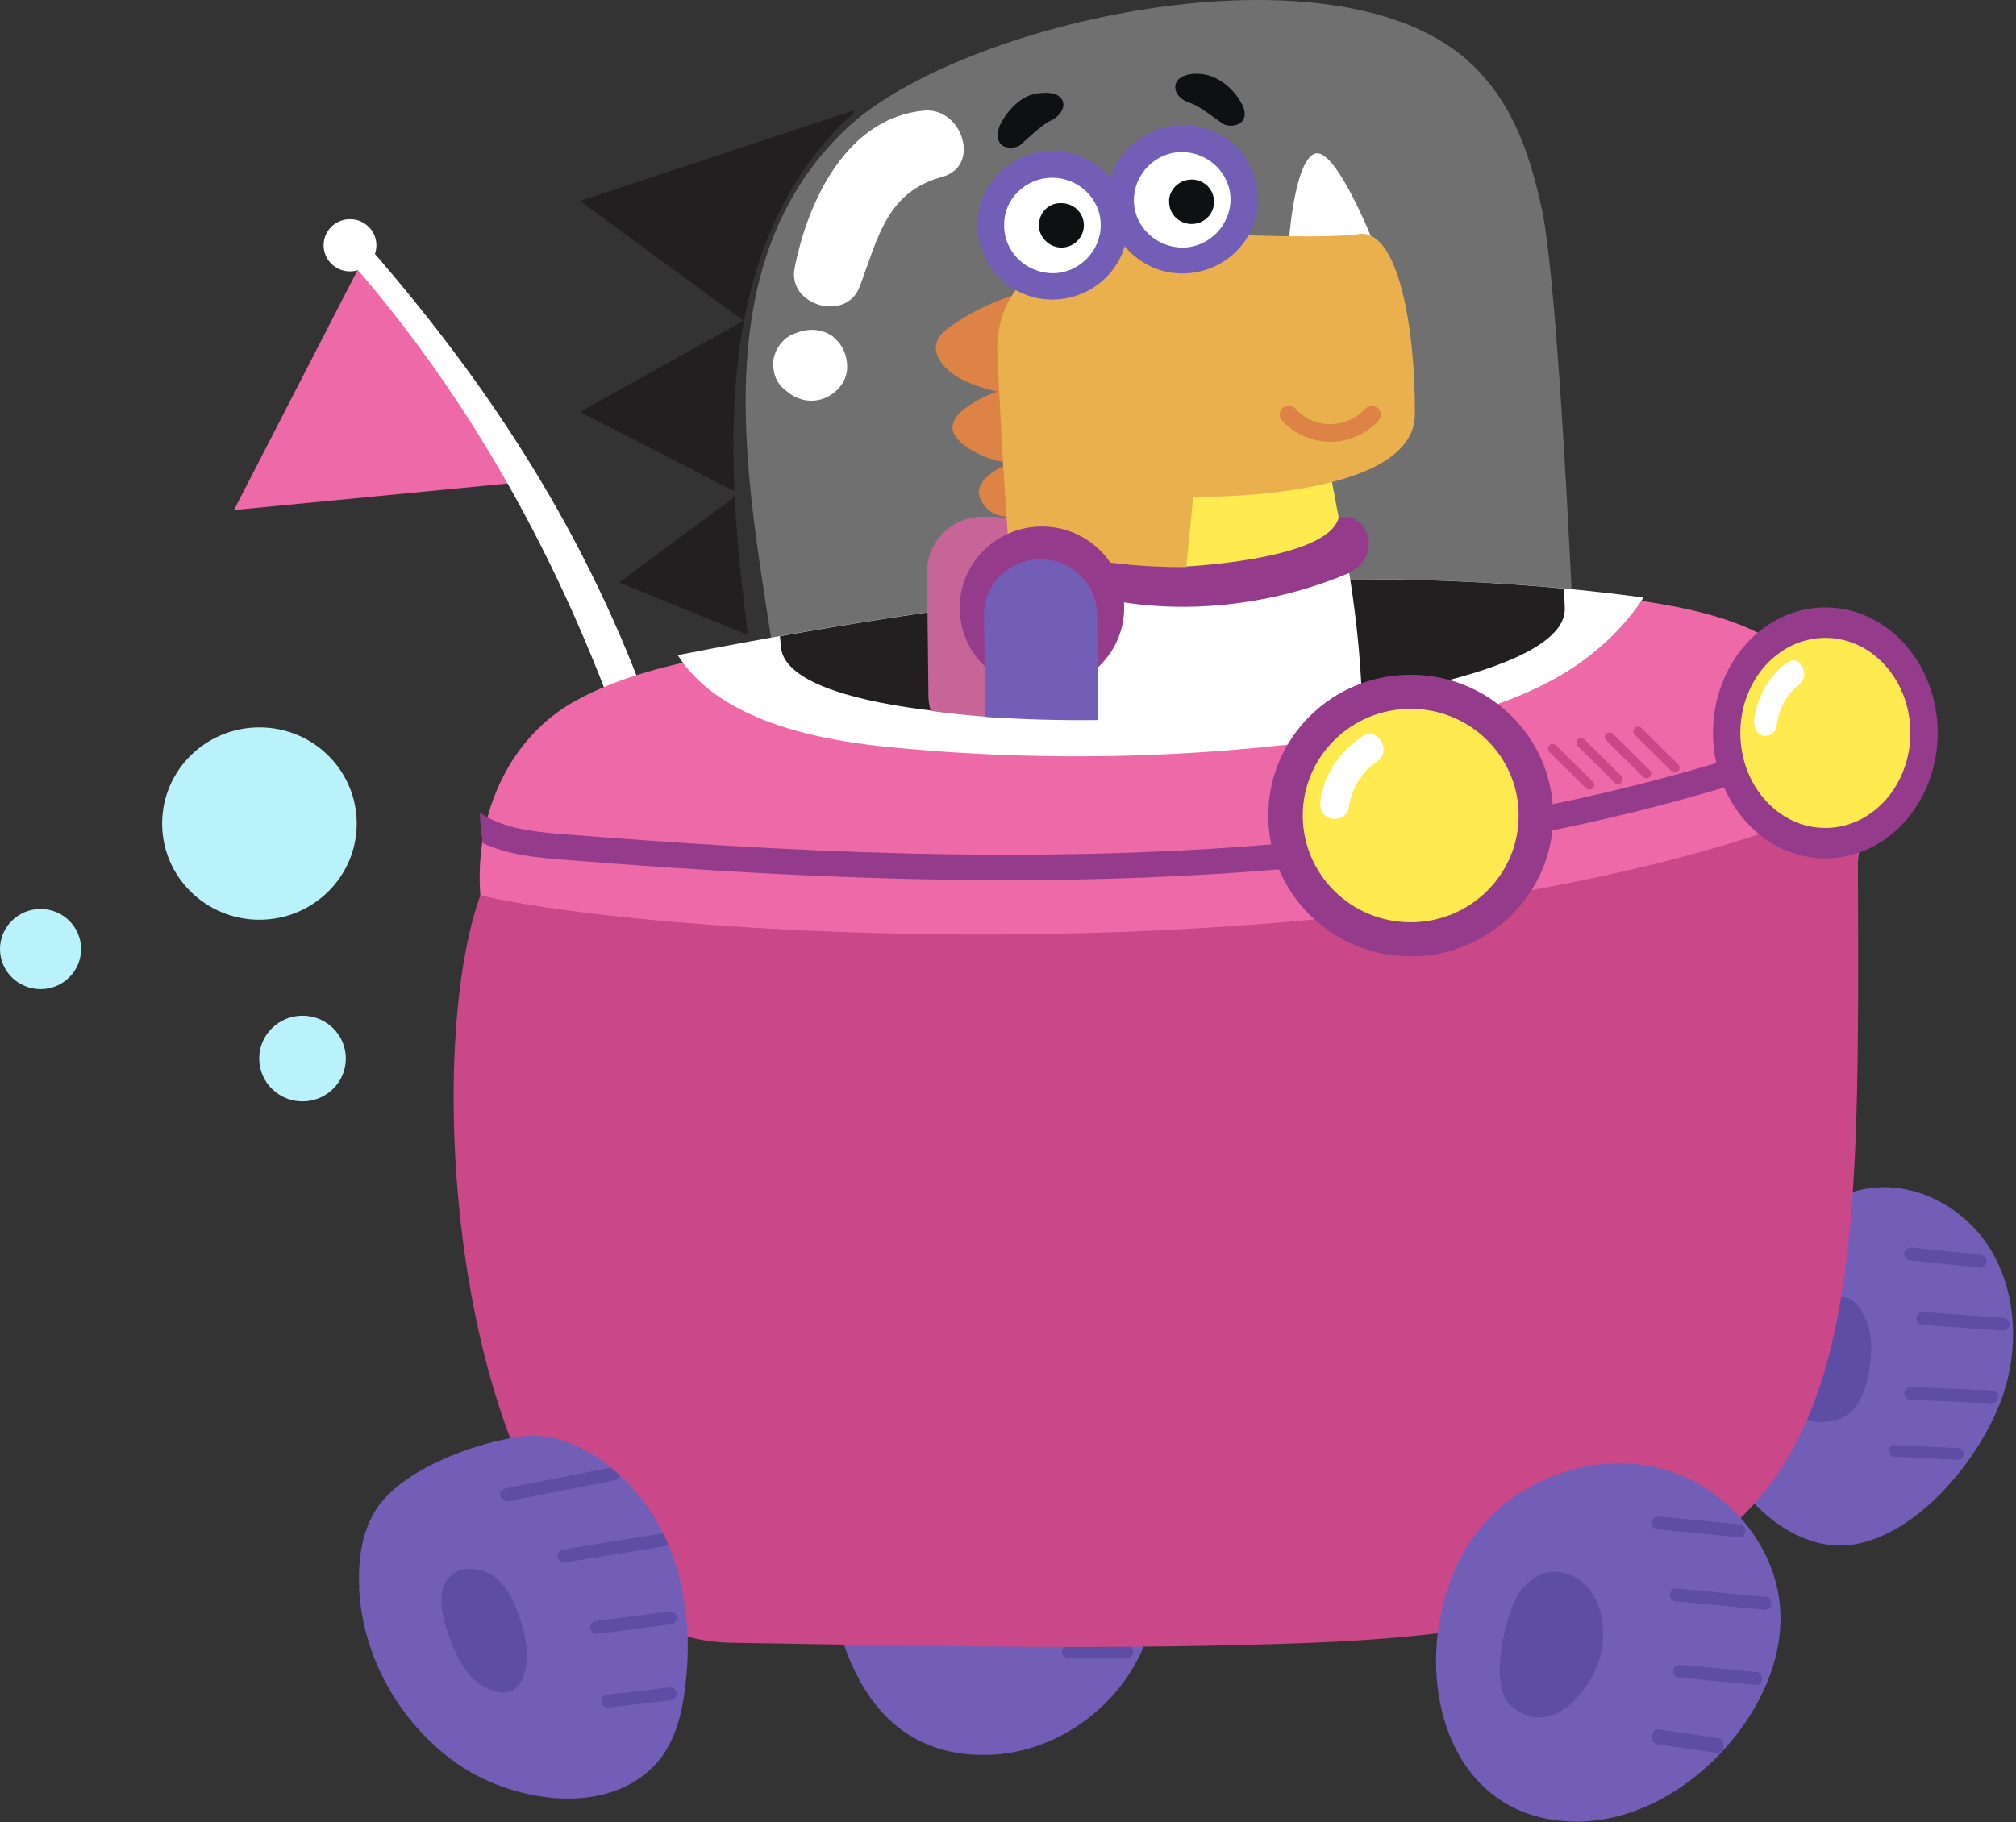 <svg width="73" height="66" viewBox="0 0 73 66" fill="none" xmlns="http://www.w3.org/2000/svg">
<rect x="0" y="0" width="73" height="66" fill="#333333" stroke="none"/>
<g clip-path="url(#clip0_3100_59494)">
<path fill-rule="evenodd" clip-rule="evenodd" d="M13.11 9.465L8.472 18.473L18.655 17.486C17.455 14.774 15.518 12.103 13.11 9.465Z" fill="#EE69A7"/>
<path d="M22.588 26.843C20.265 20.198 16.977 14.408 12.816 9.614L13.462 9.066C17.69 13.936 21.297 19.361 23.654 26.104L22.588 26.843Z" fill="white"/>
<path d="M12.674 9.83C13.202 9.83 13.63 9.406 13.63 8.884C13.63 8.362 13.202 7.938 12.674 7.938C12.146 7.938 11.718 8.362 11.718 8.884C11.718 9.406 12.146 9.83 12.674 9.83Z" fill="white"/>
<path d="M39.746 52.335C37.85 50.726 34.948 50.552 32.885 51.92C30.813 53.297 29.622 55.155 30.108 57.818C30.721 61.161 32.407 63.699 35.871 63.558C38.337 63.459 40.694 61.725 41.541 59.311C42.397 56.897 41.658 53.961 39.746 52.335Z" fill="#735EB7"/>
<path d="M35.753 56.698C35.653 55.977 35.368 55.155 34.663 54.948C33.849 54.707 33.078 55.487 32.834 56.292C32.591 57.088 32.675 57.967 33.044 58.714C33.178 59.087 33.413 59.394 33.791 59.543C34.445 59.8 35.217 59.369 35.544 58.747C35.871 58.125 35.846 57.387 35.753 56.698Z" fill="#5D4DA4"/>
<path d="M38.949 55.57C38.832 55.57 38.731 55.479 38.714 55.363C38.698 55.238 38.79 55.122 38.924 55.105L41.18 54.848C41.315 54.832 41.424 54.923 41.44 55.056C41.457 55.18 41.365 55.296 41.231 55.313L38.974 55.57C38.974 55.57 38.958 55.57 38.949 55.57Z" fill="#5D4DA4"/>
<path d="M41.474 57.461C41.474 57.461 41.466 57.461 41.457 57.461L39.335 57.611C39.209 57.619 39.092 57.519 39.083 57.395C39.075 57.271 39.167 57.154 39.301 57.146L41.424 56.997C41.558 56.989 41.667 57.088 41.675 57.212C41.684 57.337 41.591 57.445 41.474 57.461Z" fill="#5D4DA4"/>
<path d="M40.803 60.05H38.681C38.547 60.05 38.446 59.942 38.446 59.817C38.446 59.693 38.555 59.585 38.681 59.585H40.803C40.937 59.585 41.038 59.693 41.038 59.817C41.038 59.942 40.929 60.05 40.803 60.05Z" fill="#5D4DA4"/>
<path d="M40.107 52.667L38.27 52.833C38.144 52.841 38.043 52.957 38.06 53.09C38.077 53.222 38.186 53.314 38.32 53.297L40.174 53.131C40.275 53.123 40.358 53.048 40.375 52.949C40.291 52.849 40.207 52.758 40.115 52.667H40.107Z" fill="#5D4DA4"/>
<path d="M72.046 45.202C71.183 43.825 69.555 42.88 67.92 43.012C66.259 43.153 64.867 44.315 63.868 45.634C62.51 47.425 61.671 49.723 62.124 51.913C62.543 53.945 64.791 56.293 67.098 55.944C69.689 55.546 72.164 52.278 72.709 49.906C73.078 48.321 72.91 46.579 72.046 45.202Z" fill="#735EB7"/>
<path d="M71.711 45.916C71.711 45.916 71.686 45.916 71.669 45.916L69.169 45.65C69.035 45.634 68.935 45.517 68.951 45.393C68.968 45.269 69.086 45.169 69.22 45.186L71.719 45.451C71.854 45.468 71.954 45.584 71.938 45.708C71.921 45.824 71.82 45.907 71.703 45.916H71.711Z" fill="#5D4DA4"/>
<path d="M72.525 48.197H72.508L69.614 47.989C69.48 47.981 69.379 47.865 69.388 47.741C69.396 47.616 69.513 47.517 69.648 47.525L72.541 47.732C72.676 47.741 72.776 47.857 72.768 47.981C72.76 48.106 72.65 48.197 72.525 48.197Z" fill="#5D4DA4"/>
<path d="M72.105 50.826C72.105 50.826 72.105 50.826 72.097 50.826L69.195 50.702C69.061 50.702 68.951 50.586 68.96 50.461C68.96 50.328 69.086 50.229 69.22 50.237L72.122 50.362C72.256 50.362 72.365 50.478 72.357 50.602C72.357 50.727 72.24 50.826 72.114 50.826H72.105Z" fill="#5D4DA4"/>
<path d="M70.906 52.875C70.906 52.875 70.906 52.875 70.897 52.875L68.574 52.759C68.465 52.759 68.381 52.651 68.389 52.535C68.389 52.419 68.49 52.328 68.599 52.336L70.922 52.452C71.032 52.452 71.115 52.56 71.107 52.676C71.107 52.792 71.015 52.875 70.914 52.875H70.906Z" fill="#5D4DA4"/>
<path d="M67.618 47.94C66.234 44.223 62.87 52.502 66.536 51.415C67.274 51.2 67.576 50.345 67.693 49.59C67.777 49.035 67.811 48.454 67.618 47.931V47.94Z" fill="#5D4DA4"/>
<path d="M17.38 32.209C17.237 29.447 18.436 26.693 20.869 25.366C22.471 24.487 24.258 24.089 26.027 23.715C37.133 21.393 48.583 19.991 59.772 21.816C61.869 22.156 64.083 22.695 65.534 24.321C66.591 25.507 67.095 27.133 67.263 28.75C68.403 39.891 55.352 38.837 48.364 39.103C41.302 39.376 34.222 39.401 27.16 39.285C24.006 39.235 20.366 39.136 18.495 35.975C17.816 34.822 17.447 33.512 17.38 32.209Z" fill="#EE69A7"/>
<path d="M17.396 32.426C14.999 39 16.687 59.345 26.5 59.5C33.571 59.616 40.437 59.774 47.5 59.5C68.5 58.686 67.271 50 67.271 28.884C51.3 35.719 24 34 17.396 32.426Z" fill="#CA4888"/>
<path d="M67.263 26.106C67.263 26.032 67.246 25.957 67.238 25.891C60.997 28.338 53.951 29.905 46.218 30.569C37.167 31.34 28.133 30.826 20.5 30.221C19.645 30.154 18.68 30.08 17.858 29.706C17.699 29.632 17.539 29.549 17.38 29.433C17.38 29.474 17.38 29.524 17.38 29.565C17.397 29.897 17.43 30.221 17.489 30.544C17.489 30.544 17.506 30.544 17.514 30.552C18.47 30.984 19.51 31.067 20.433 31.141C25.34 31.531 30.817 31.88 36.513 31.88C39.725 31.88 43.005 31.764 46.293 31.49C54.01 30.834 61.064 29.275 67.322 26.853C67.313 26.612 67.296 26.363 67.271 26.106H67.263Z" fill="#943C8B"/>
<path d="M57.549 28.601C57.507 28.601 57.465 28.585 57.432 28.552L56.098 27.233C56.031 27.166 56.031 27.058 56.098 26.992C56.165 26.926 56.274 26.926 56.341 26.992L57.675 28.311C57.742 28.377 57.742 28.485 57.675 28.552C57.642 28.585 57.6 28.601 57.558 28.601H57.549Z" fill="#CA4888"/>
<path d="M58.581 28.394C58.539 28.394 58.497 28.378 58.464 28.344L57.13 27.025C57.063 26.959 57.063 26.851 57.13 26.785C57.197 26.718 57.306 26.718 57.373 26.785L58.707 28.104C58.774 28.17 58.774 28.278 58.707 28.344C58.673 28.378 58.631 28.394 58.589 28.394H58.581Z" fill="#CA4888"/>
<path d="M59.613 28.187C59.571 28.187 59.529 28.17 59.495 28.137L58.162 26.818C58.095 26.752 58.095 26.644 58.162 26.577C58.229 26.511 58.338 26.511 58.405 26.577L59.739 27.896C59.806 27.963 59.806 28.07 59.739 28.137C59.705 28.17 59.663 28.187 59.621 28.187H59.613Z" fill="#CA4888"/>
<path d="M60.644 27.979C60.602 27.979 60.56 27.963 60.527 27.93L59.193 26.611C59.126 26.544 59.126 26.436 59.193 26.37C59.26 26.304 59.369 26.304 59.437 26.37L60.77 27.689C60.837 27.755 60.837 27.863 60.77 27.93C60.737 27.963 60.695 27.979 60.653 27.979H60.644Z" fill="#CA4888"/>
<path d="M31.958 27.034C37.829 27.639 43.785 27.482 49.614 26.569C52.005 26.196 54.429 25.674 56.509 24.462C57.709 23.757 58.774 22.787 59.512 21.642C47.937 20.083 36.118 21.46 24.652 23.708C24.619 23.708 24.576 23.724 24.543 23.733C25.944 25.947 29.165 26.744 31.966 27.034H31.958Z" fill="white"/>
<path d="M66.097 31.091C68.343 31.091 70.165 29.056 70.165 26.546C70.165 24.035 68.343 22 66.097 22C63.85 22 62.028 24.035 62.028 26.546C62.028 29.056 63.85 31.091 66.097 31.091Z" fill="#943C8B"/>
<path d="M66.096 29.988C67.797 29.988 69.175 28.447 69.175 26.546C69.175 24.645 67.797 23.103 66.096 23.103C64.396 23.103 63.018 24.645 63.018 26.546C63.018 28.447 64.396 29.988 66.096 29.988Z" fill="#FFEB4F"/>
<path d="M64.712 23.991C64.075 24.472 63.63 25.202 63.521 26.064C63.488 26.313 63.58 26.562 63.815 26.637C64.008 26.703 64.293 26.562 64.327 26.313C64.402 25.7 64.671 25.152 65.14 24.804C65.585 24.472 65.165 23.659 64.721 23.999L64.712 23.991Z" fill="white"/>
<path d="M26.595 17.783C26.385 13.093 26.972 8.346 30.118 4.871C30.344 4.618 30.604 4.372 30.889 4.126L30.915 4L21 7.279L26.922 11.618L21 14.918L26.586 17.79L26.595 17.783Z" fill="#221F20"/>
<path d="M26.603 17.994L22.426 21.097L27.081 23C26.88 21.385 26.687 19.693 26.603 17.994Z" fill="#221F20"/>
<path opacity="0.3" d="M57 23.253C56.974 22.939 56.445 10.269 55.812 7.48C55.402 5.682 54.847 3.829 53.317 2.351C48.481 -2.322 34.734 0.775 30.632 4.672C25.173 9.862 27.266 18.279 28.078 24.201C28.3 27.157 57.214 26.209 56.992 23.253H57Z" fill="white"/>
<path d="M33.477 4.004C30.651 4.253 29.242 7.306 28.772 9.72C28.512 11.063 30.642 11.685 31.129 10.383C31.783 8.65 32.102 6.949 34.107 6.41C35.541 6.028 34.845 3.888 33.469 4.004H33.477Z" fill="white"/>
<path d="M30.198 12.217C29.821 11.918 29.317 11.877 28.881 12.043C28.747 12.084 28.613 12.142 28.495 12.225C28.252 12.408 28.042 12.731 28.009 13.03C27.975 13.345 28.034 13.685 28.244 13.942C28.319 14.033 28.411 14.116 28.504 14.183C28.831 14.465 29.275 14.581 29.703 14.473C30.181 14.349 30.617 13.926 30.668 13.42C30.71 12.972 30.55 12.507 30.19 12.225L30.198 12.217Z" fill="white"/>
<path d="M28.242 23.044C28.251 23.16 28.267 23.285 28.276 23.401C28.494 27.722 56.879 26.337 56.66 22.015C56.66 21.966 56.652 21.725 56.635 21.319C47.191 20.431 37.62 21.377 28.242 23.044Z" fill="#221F20"/>
<path fill-rule="evenodd" clip-rule="evenodd" d="M35.892 18.714H35.556C34.458 18.73 33.56 19.626 33.568 20.721L33.619 25.209C33.619 25.399 33.652 25.574 33.703 25.748C34.877 25.914 36.261 26.022 37.754 26.063C37.888 25.789 37.964 25.491 37.964 25.167L37.913 20.68C37.905 19.593 36.991 18.705 35.883 18.714H35.892Z" fill="#C76598"/>
<path fill-rule="evenodd" clip-rule="evenodd" d="M33.904 12.451C33.971 12.169 34.214 11.961 34.458 11.796C35.12 11.331 35.858 10.966 36.63 10.717L36.429 14.243C35.825 14.151 34.927 13.878 34.449 13.504C34.114 13.247 33.812 12.849 33.904 12.443V12.451Z" fill="#DE8346"/>
<path fill-rule="evenodd" clip-rule="evenodd" d="M48.474 18.747L36.513 19.543C36.513 19.543 36.479 23.019 36.093 25.988C40.111 26.536 45.32 26.204 49.312 25.275C49.212 21.99 48.482 18.747 48.482 18.747H48.474Z" fill="white"/>
<path fill-rule="evenodd" clip-rule="evenodd" d="M36.513 19.543C36.311 19.543 35.984 19.867 36.496 20.364C40.061 22.463 44.892 22.43 48.851 20.754C50.059 20.157 49.606 18.531 48.474 18.739L36.513 19.535V19.543Z" fill="#943C8B"/>
<path fill-rule="evenodd" clip-rule="evenodd" d="M48.474 18.747L48.189 17.229L42.619 17.669L42.728 20.53C42.728 20.53 48.08 20.315 48.474 18.747Z" fill="#FFEB4F"/>
<path fill-rule="evenodd" clip-rule="evenodd" d="M49.74 8.801C49.74 8.801 48.365 5.301 47.61 5.566C46.855 5.832 46.662 8.834 46.662 8.834L49.749 8.801H49.74Z" fill="white"/>
<path fill-rule="evenodd" clip-rule="evenodd" d="M34.491 15.479C34.483 14.732 36.269 14.06 36.664 14.027L36.689 16.748C36.227 16.856 34.499 16.225 34.491 15.479Z" fill="#DE8346"/>
<path fill-rule="evenodd" clip-rule="evenodd" d="M36.689 16.748L36.529 18.705C36.026 18.755 35.523 18.365 35.447 17.876C35.372 17.387 36.202 16.856 36.697 16.748H36.689Z" fill="#DE8346"/>
<path fill-rule="evenodd" clip-rule="evenodd" d="M43.215 18C43.215 18 51.2 18.141 51.233 15.022C51.258 11.903 50.629 8.262 49.203 8.478C47.778 8.693 42.686 8.42 42.686 8.42C42.686 8.42 35.9 8.171 36.118 12.857C36.336 17.544 36.504 19.485 36.504 19.485C36.504 19.485 39.012 20.572 42.955 20.539L43.206 18H43.215Z" fill="#EAB04E"/>
<path fill-rule="evenodd" clip-rule="evenodd" d="M36.202 4.554C36.102 4.786 36.085 5.085 36.261 5.243C36.437 5.4 36.798 5.375 36.957 5.243C37.133 5.085 37.771 4.48 38.022 4.38C38.282 4.28 38.576 3.965 38.492 3.692C38.417 3.418 38.073 3.318 37.62 3.376C36.949 3.434 36.454 4.04 36.194 4.554H36.202Z" fill="#0D1112"/>
<path fill-rule="evenodd" clip-rule="evenodd" d="M42.56 3.119C42.518 3.409 42.837 3.667 43.131 3.741C43.391 3.816 44.104 4.363 44.28 4.479C44.456 4.596 44.817 4.579 44.976 4.396C45.135 4.222 45.077 3.924 44.934 3.708C44.657 3.202 44.078 2.696 43.391 2.671C42.938 2.655 42.602 2.812 42.56 3.102V3.119Z" fill="#0D1112"/>
<path fill-rule="evenodd" clip-rule="evenodd" d="M35.397 8.196C35.422 9.68 36.647 10.875 38.148 10.85C39.65 10.825 40.858 9.614 40.832 8.129C40.807 6.644 39.583 5.45 38.081 5.475C36.596 5.5 35.372 6.669 35.397 8.196Z" fill="#735EB7"/>
<path fill-rule="evenodd" clip-rule="evenodd" d="M40.111 7.25C40.136 8.735 41.361 9.929 42.862 9.904C44.364 9.88 45.572 8.668 45.546 7.184C45.521 5.699 44.297 4.504 42.795 4.529C41.294 4.554 40.086 5.765 40.111 7.25Z" fill="#735EB7"/>
<path fill-rule="evenodd" clip-rule="evenodd" d="M36.361 8.179C36.361 9.141 37.175 9.896 38.123 9.896C39.071 9.896 39.859 9.091 39.859 8.154C39.859 7.192 39.046 6.437 38.098 6.437C37.15 6.437 36.336 7.2 36.361 8.179Z" fill="white"/>
<path fill-rule="evenodd" clip-rule="evenodd" d="M37.62 8.162C37.62 8.61 38.014 8.967 38.433 8.967C38.87 8.967 39.247 8.61 39.247 8.162C39.247 7.714 38.886 7.358 38.433 7.358C37.98 7.341 37.62 7.69 37.62 8.162Z" fill="#0D1112"/>
<path fill-rule="evenodd" clip-rule="evenodd" d="M41.059 7.25C41.059 8.212 41.873 8.967 42.82 8.967C43.768 8.967 44.557 8.162 44.557 7.225C44.557 6.271 43.743 5.508 42.795 5.508C41.847 5.508 41.059 6.296 41.059 7.25Z" fill="white"/>
<path fill-rule="evenodd" clip-rule="evenodd" d="M42.334 7.308C42.334 7.756 42.694 8.113 43.147 8.113C43.6 8.113 43.961 7.756 43.961 7.308C43.961 6.86 43.6 6.503 43.147 6.503C42.694 6.503 42.317 6.877 42.334 7.308Z" fill="#0D1112"/>
<path d="M48.197 16.001C48.843 16.001 49.48 15.711 49.916 15.238C50.034 15.105 50.026 14.906 49.891 14.782C49.757 14.666 49.556 14.674 49.43 14.807C49.111 15.155 48.65 15.363 48.163 15.363C47.694 15.363 47.216 15.155 46.905 14.799C46.788 14.666 46.578 14.658 46.444 14.774C46.31 14.89 46.301 15.097 46.419 15.23C46.855 15.711 47.509 16.001 48.163 16.001C48.172 16.001 48.18 16.001 48.189 16.001H48.197Z" fill="#DE8346"/>
<path d="M37.729 24.96C39.373 24.96 40.706 23.641 40.706 22.015C40.706 20.389 39.373 19.07 37.729 19.07C36.084 19.07 34.751 20.389 34.751 22.015C34.751 23.641 36.084 24.96 37.729 24.96Z" fill="#943C8B"/>
<path fill-rule="evenodd" clip-rule="evenodd" d="M37.653 20.257C36.529 20.265 35.615 21.186 35.632 22.297L35.674 25.964C36.932 26.055 38.324 26.096 39.767 26.08L39.725 22.256C39.717 21.144 38.786 20.24 37.662 20.257H37.653Z" fill="#735EB7"/>
<path d="M10.954 39.891C11.821 39.891 12.523 39.197 12.523 38.34C12.523 37.483 11.821 36.789 10.954 36.789C10.088 36.789 9.386 37.483 9.386 38.34C9.386 39.197 10.088 39.891 10.954 39.891Z" fill="#B9F2FB"/>
<path d="M9.394 33.313C11.34 33.313 12.917 31.753 12.917 29.829C12.917 27.904 11.34 26.345 9.394 26.345C7.448 26.345 5.871 27.904 5.871 29.829C5.871 31.753 7.448 33.313 9.394 33.313Z" fill="#B9F2FB"/>
<path d="M1.468 35.826C2.279 35.826 2.936 35.176 2.936 34.374C2.936 33.573 2.279 32.923 1.468 32.923C0.657 32.923 0 33.573 0 34.374C0 35.176 0.657 35.826 1.468 35.826Z" fill="#B9F2FB"/>
<path d="M13.01 57.519C12.96 56.54 13.086 55.52 13.606 54.69C14.545 53.214 17.204 52.251 18.882 52.027C20.853 51.762 22.824 53.471 23.755 55.055C24.804 56.839 25.064 58.995 24.82 61.044C24.695 62.114 24.418 63.234 23.646 63.997C21.801 65.847 18.412 65.208 16.508 63.848C14.461 62.38 13.128 60.024 13.002 57.519H13.01Z" fill="#735EB7"/>
<path d="M18.915 58.896C18.714 58.282 18.504 57.635 18.018 57.204C17.54 56.772 16.701 56.648 16.256 57.129C15.912 57.502 15.938 58.083 16.055 58.581C16.239 59.335 16.701 60.605 17.414 61.028C19.066 62.006 19.301 60.107 18.915 58.904V58.896Z" fill="#5D4DA4"/>
<path d="M21.608 59.178C21.49 59.178 21.39 59.095 21.373 58.979C21.356 58.854 21.448 58.73 21.574 58.713L24.233 58.365C24.359 58.348 24.485 58.439 24.502 58.564C24.518 58.688 24.426 58.813 24.3 58.829L21.641 59.178C21.641 59.178 21.616 59.178 21.608 59.178Z" fill="#5D4DA4"/>
<path d="M22.011 61.849C21.893 61.849 21.792 61.758 21.776 61.642C21.759 61.517 21.851 61.401 21.985 61.384L24.242 61.119C24.367 61.102 24.485 61.194 24.502 61.326C24.518 61.451 24.426 61.567 24.292 61.583L22.036 61.849C22.036 61.849 22.019 61.849 22.011 61.849Z" fill="#5D4DA4"/>
<path d="M24.183 55.909C24.133 55.785 24.074 55.661 24.015 55.544C23.998 55.544 23.982 55.544 23.956 55.544L20.383 56.125C20.257 56.15 20.165 56.266 20.19 56.391C20.207 56.507 20.308 56.59 20.425 56.59C20.442 56.59 20.45 56.59 20.467 56.59L24.04 56.009C24.099 56.001 24.158 55.968 24.191 55.918L24.183 55.909Z" fill="#5D4DA4"/>
<path d="M22.447 53.438C22.338 53.338 22.237 53.247 22.119 53.156L18.295 53.91C18.169 53.935 18.085 54.06 18.11 54.184C18.135 54.292 18.227 54.367 18.328 54.375C18.345 54.375 18.362 54.375 18.387 54.375L22.27 53.612C22.363 53.595 22.421 53.529 22.447 53.446V53.438Z" fill="#5D4DA4"/>
<path d="M64.466 58.338C64.34 56.016 62.571 53.9 60.314 53.237C58.058 52.573 55.474 53.345 53.864 55.045C50.777 58.322 51.373 65.696 56.791 65.97C58.997 66.086 61.111 64.883 62.554 63.224C63.736 61.864 64.558 60.122 64.466 58.33V58.338Z" fill="#735EB7"/>
<path d="M57.672 57.741C57.353 57.227 56.749 56.862 56.145 56.937C55.6 57.003 55.147 57.409 54.896 57.882C54.476 58.662 53.931 61.059 54.678 61.748C56.263 63.216 57.957 60.843 58.041 59.483C58.075 58.877 57.999 58.247 57.672 57.741Z" fill="#5D4DA4"/>
<path d="M62.965 55.676C62.965 55.676 62.948 55.676 62.94 55.676L60.021 55.394C59.895 55.377 59.794 55.269 59.811 55.136C59.828 55.012 59.937 54.913 60.071 54.929L62.99 55.211C63.116 55.228 63.216 55.336 63.2 55.468C63.191 55.593 63.082 55.676 62.965 55.676Z" fill="#5D4DA4"/>
<path d="M63.938 58.305C63.938 58.305 63.929 58.305 63.921 58.305L60.65 57.998C60.541 57.99 60.457 57.874 60.465 57.749C60.474 57.625 60.574 57.525 60.683 57.534L63.955 57.841C64.064 57.849 64.147 57.965 64.139 58.09C64.131 58.214 64.047 58.305 63.938 58.305Z" fill="#5D4DA4"/>
<path d="M63.602 61.026C63.602 61.026 63.594 61.026 63.586 61.026L60.767 60.76C60.658 60.752 60.574 60.636 60.583 60.512C60.591 60.387 60.683 60.288 60.801 60.296L63.619 60.561C63.728 60.57 63.812 60.686 63.804 60.81C63.795 60.935 63.711 61.026 63.602 61.026Z" fill="#5D4DA4"/>
<path d="M62.201 63.49C62.201 63.49 62.185 63.49 62.176 63.49L60.004 63.174C59.886 63.158 59.803 63.025 59.811 62.876C59.828 62.727 59.928 62.619 60.046 62.635L62.218 62.95C62.336 62.967 62.419 63.1 62.411 63.249C62.394 63.39 62.302 63.49 62.201 63.49Z" fill="#5D4DA4"/>
<path d="M51.082 34.64C53.931 34.64 56.241 32.356 56.241 29.539C56.241 26.721 53.931 24.438 51.082 24.438C48.233 24.438 45.924 26.721 45.924 29.539C45.924 32.356 48.233 34.64 51.082 34.64Z" fill="#943C8B"/>
<path d="M51.082 33.404C53.241 33.404 54.991 31.674 54.991 29.539C54.991 27.404 53.241 25.673 51.082 25.673C48.924 25.673 47.174 27.404 47.174 29.539C47.174 31.674 48.924 33.404 51.082 33.404Z" fill="#FFEB4F"/>
<path d="M49.321 26.677C48.516 27.216 47.945 28.038 47.811 29C47.769 29.282 47.878 29.555 48.18 29.647C48.432 29.713 48.792 29.564 48.834 29.282C48.935 28.593 49.271 27.98 49.858 27.581C50.42 27.208 49.891 26.296 49.321 26.677Z" fill="white"/>
</g>
<defs>
<clipPath id="clip0_3100_59494">
<rect width="73" height="66" fill="white"/>
</clipPath>
</defs>
</svg>
